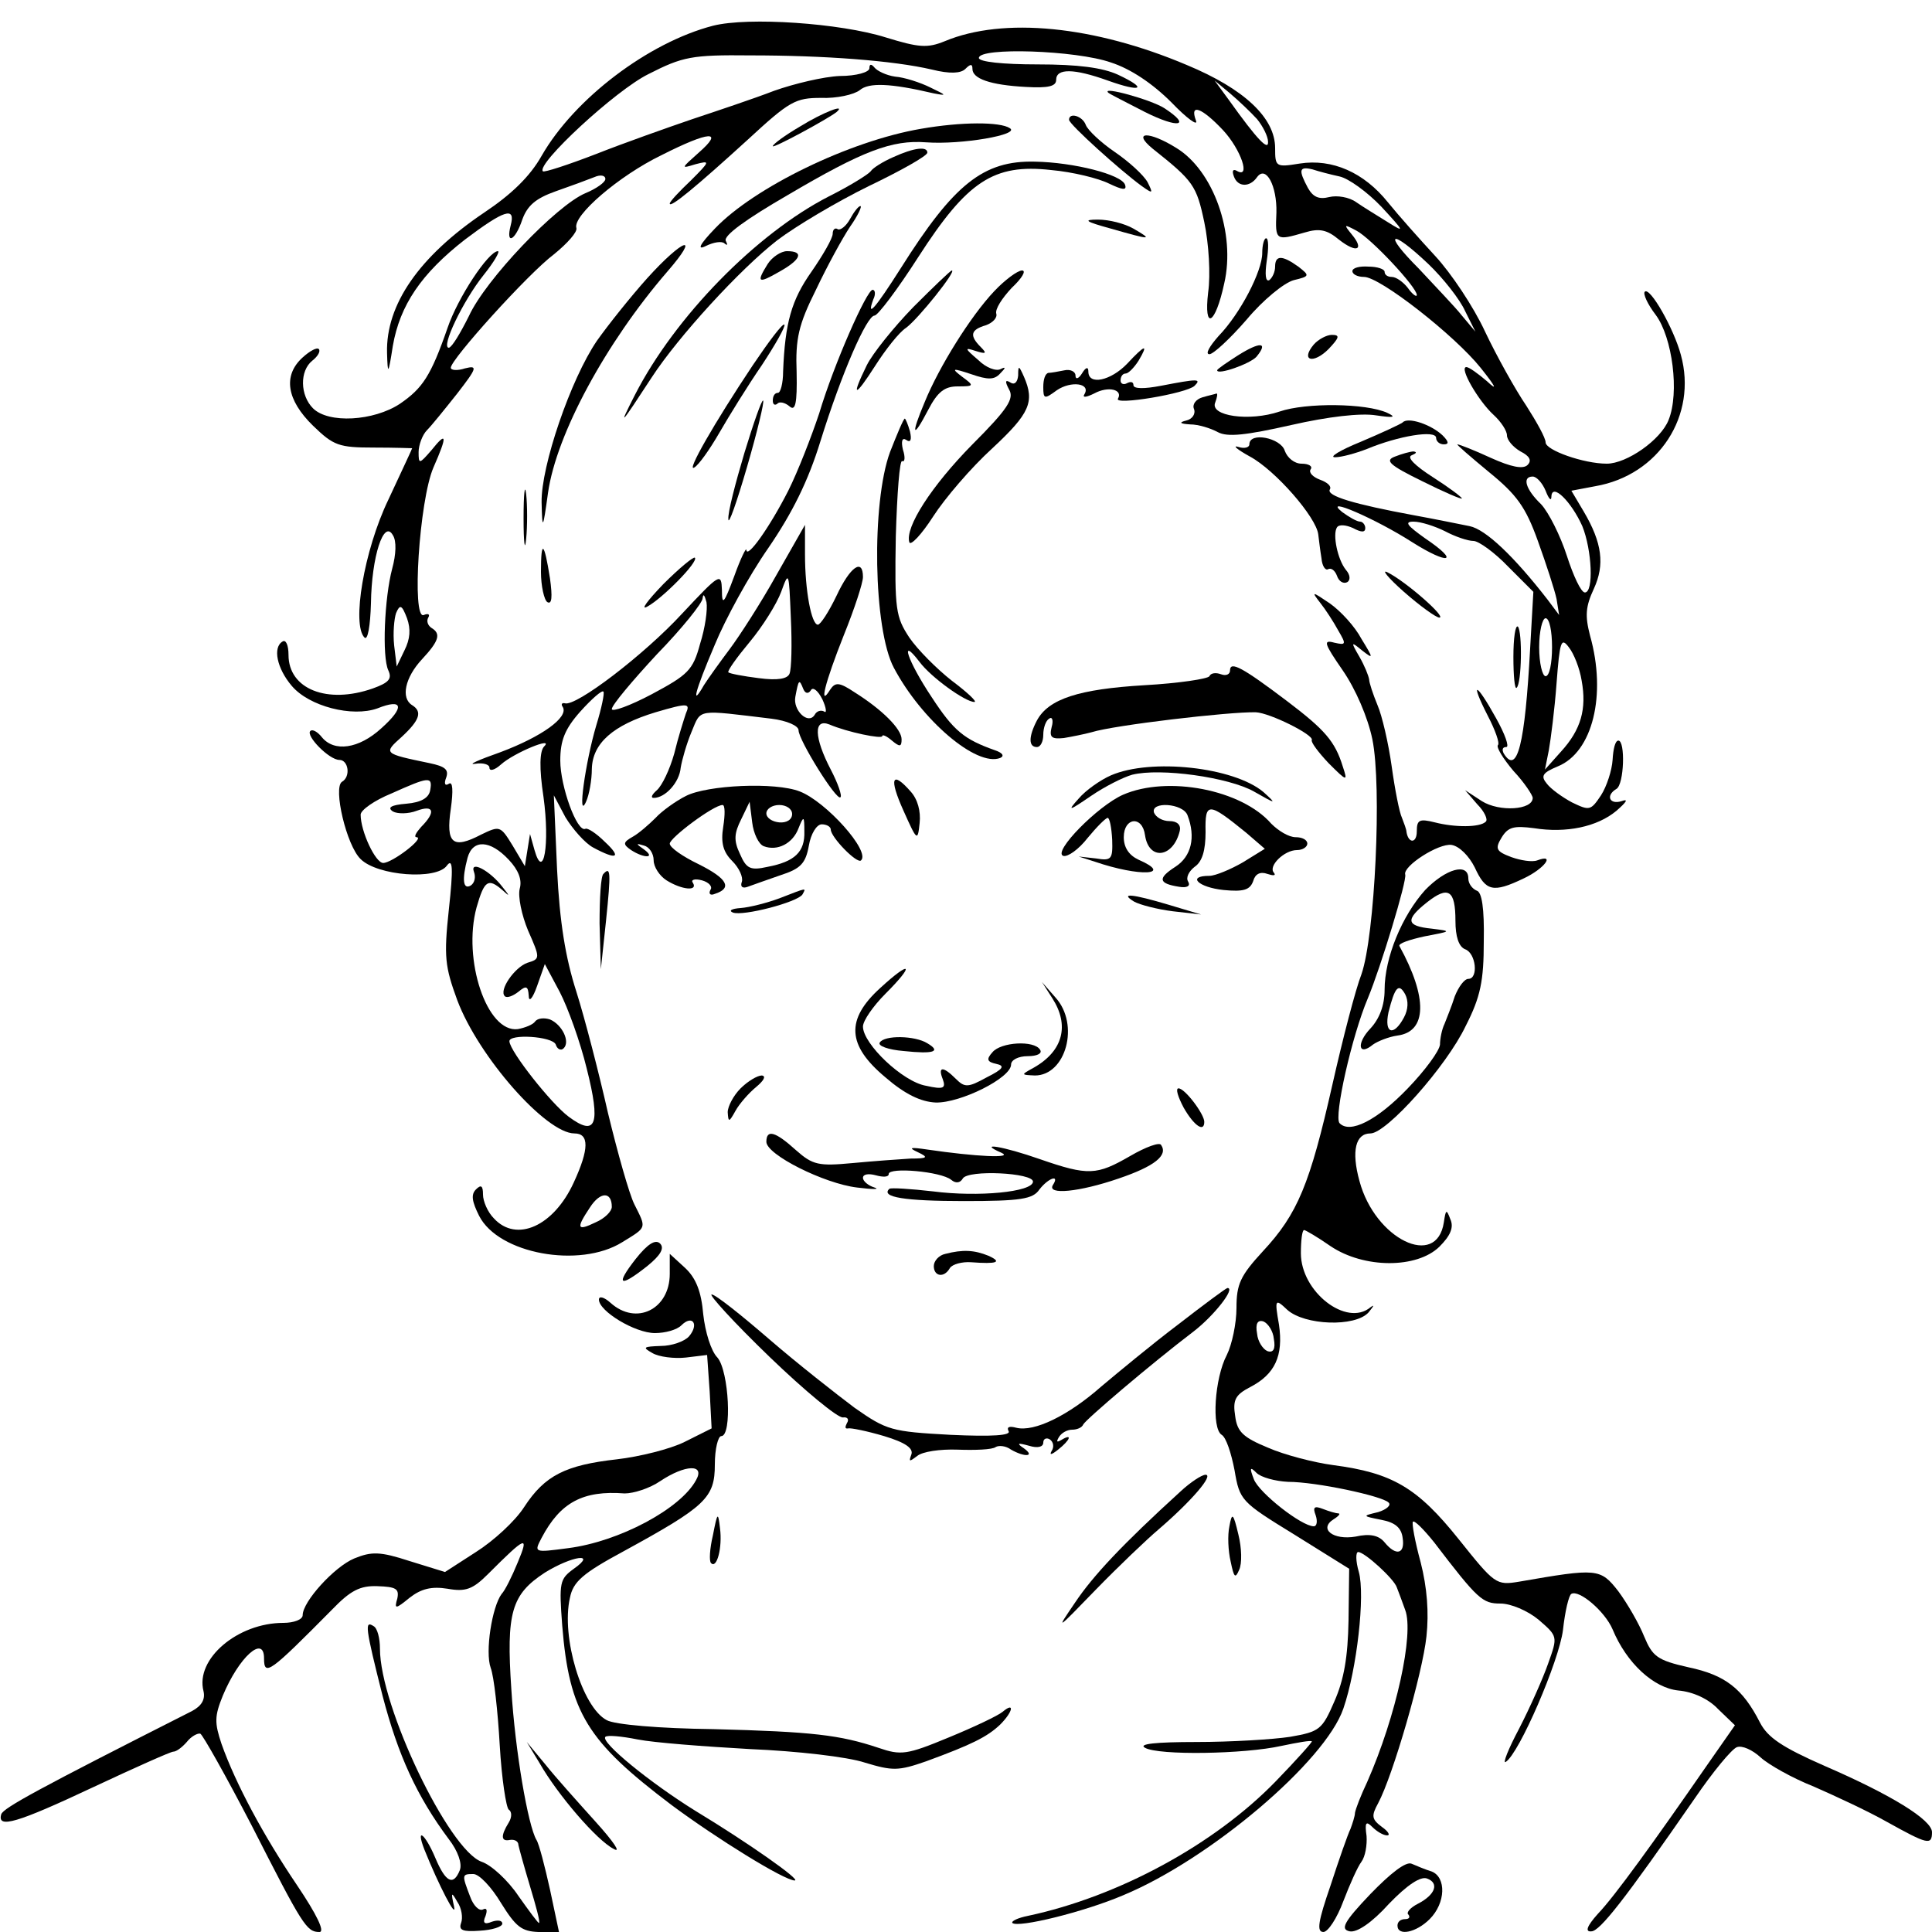<?xml version="1.0" standalone="no"?>
<!DOCTYPE svg PUBLIC "-//W3C//DTD SVG 20010904//EN"
 "http://www.w3.org/TR/2001/REC-SVG-20010904/DTD/svg10.dtd">
<svg version="1.0" xmlns="http://www.w3.org/2000/svg"
 width="300pt" height="300pt" viewBox="0 0 300 300"
 preserveAspectRatio="xMidYMid meet">
<g transform="translate(0,300) scale(0.1,-0.1)"
fill="#000000" stroke="none">
<path d="M1107 2960 c-100 -26 -215 -113 -266 -202 -18 -32 -47 -60 -89 -88
-101 -68 -153 -143 -151 -218 1 -35 2 -34 9 11 11 63 44 112 112 165 61 46 79
52 71 22 -8 -31 7 -24 18 9 8 22 21 33 52 44 23 8 50 18 60 22 9 4 17 3 17 -3
0 -5 -14 -15 -31 -22 -45 -19 -155 -134 -181 -191 -13 -26 -26 -48 -31 -49
-13 0 22 73 54 113 16 20 26 37 22 37 -15 -1 -62 -72 -78 -119 -26 -75 -39
-94 -74 -118 -41 -27 -111 -31 -135 -7 -20 20 -21 58 -1 74 9 7 13 15 10 18
-3 3 -14 -3 -25 -13 -31 -28 -25 -66 16 -106 32 -31 40 -34 95 -34 32 0 59 -1
59 -1 0 -1 -17 -37 -37 -80 -38 -79 -57 -194 -37 -214 5 -5 9 18 10 53 1 73
20 131 34 106 6 -9 5 -30 -1 -52 -12 -45 -16 -137 -6 -158 6 -13 1 -19 -24
-28 -71 -25 -131 -1 -131 52 0 15 -4 24 -9 21 -16 -9 -9 -42 14 -69 27 -32 94
-49 133 -35 40 16 43 2 6 -31 -35 -32 -73 -37 -92 -14 -7 9 -15 13 -18 10 -8
-7 29 -45 45 -45 14 0 18 -26 4 -34 -14 -9 7 -99 29 -120 26 -26 118 -33 134
-10 9 12 10 -4 3 -68 -8 -74 -6 -89 13 -141 33 -88 138 -207 182 -207 23 0 23
-24 -1 -76 -31 -68 -89 -94 -124 -56 -10 10 -17 27 -17 37 0 14 -3 16 -11 8
-8 -8 -6 -19 5 -41 30 -59 156 -82 222 -41 39 24 38 21 19 59 -8 16 -26 80
-41 142 -14 62 -36 147 -49 188 -17 53 -26 108 -30 190 l-5 115 18 -34 c11
-18 30 -40 43 -47 37 -20 45 -16 18 9 -13 13 -27 22 -30 20 -13 -6 -39 66 -39
106 0 31 7 49 31 76 18 20 34 34 36 31 2 -2 -3 -26 -11 -52 -17 -57 -30 -150
-16 -119 5 11 9 34 9 51 1 40 33 68 99 88 51 15 54 14 47 -2 -3 -9 -12 -37
-18 -62 -7 -25 -19 -50 -27 -57 -8 -7 -10 -12 -5 -12 18 0 40 24 42 47 2 12 9
37 17 56 15 36 7 34 124 20 24 -3 42 -11 42 -18 0 -15 59 -110 65 -104 3 2 -4
22 -15 43 -26 50 -27 80 -2 70 28 -12 82 -23 82 -18 0 3 7 0 15 -7 12 -10 15
-10 15 2 0 16 -30 46 -73 73 -24 16 -30 16 -38 4 -18 -29 -8 11 21 84 17 42
30 82 30 91 0 30 -20 16 -41 -29 -12 -25 -25 -45 -29 -45 -10 0 -20 53 -20
109 l0 46 -45 -79 c-24 -43 -57 -94 -72 -114 -15 -20 -33 -45 -40 -56 -20 -35
-15 -12 17 63 16 39 53 107 83 150 37 54 62 104 81 166 33 106 72 195 84 195
5 0 36 41 68 91 76 118 117 145 206 135 34 -3 74 -13 90 -21 21 -10 28 -11 25
-2 -5 16 -80 35 -140 36 -80 2 -126 -35 -208 -165 -40 -63 -54 -79 -43 -49 4
8 3 15 -1 15 -9 0 -60 -115 -83 -192 -12 -36 -33 -90 -48 -120 -29 -57 -64
-106 -65 -92 0 5 -9 -13 -19 -41 -16 -43 -19 -46 -19 -21 -1 27 -3 26 -62 -37
-58 -63 -165 -145 -182 -139 -5 1 -6 -2 -3 -6 9 -16 -33 -46 -97 -70 -34 -12
-52 -20 -39 -18 12 2 22 -1 22 -6 0 -6 8 -4 18 5 20 18 83 44 67 28 -7 -7 -8
-33 -1 -79 10 -73 0 -131 -14 -82 l-7 25 -4 -25 -4 -25 -19 32 c-19 31 -20 31
-49 17 -44 -23 -55 -14 -47 40 4 29 3 43 -3 39 -6 -4 -8 0 -4 10 4 12 -2 17
-26 22 -72 15 -72 15 -43 41 28 26 32 39 16 49 -18 11 -11 43 15 71 27 29 30
40 15 49 -6 4 -8 11 -5 16 3 5 0 7 -7 4 -19 -8 -7 178 15 229 22 50 21 57 -3
27 -19 -22 -20 -22 -20 -3 0 11 6 27 13 34 7 7 28 33 47 57 31 40 32 44 12 39
-12 -4 -22 -3 -22 1 0 13 120 146 160 176 21 17 37 35 35 41 -6 19 66 81 132
113 75 38 98 39 58 4 -28 -25 -28 -25 -5 -18 23 6 23 5 -7 -25 -18 -17 -33
-33 -33 -36 0 -8 42 27 121 99 65 60 74 65 114 65 24 -1 51 5 60 12 14 12 47
11 115 -5 21 -4 20 -3 -5 9 -16 8 -41 16 -55 17 -14 2 -28 9 -32 14 -5 6 -8 6
-8 -1 0 -6 -20 -12 -46 -12 -25 -1 -71 -12 -102 -23 -31 -12 -88 -31 -127 -44
-38 -13 -106 -37 -149 -54 -44 -17 -81 -29 -83 -27 -11 11 113 126 164 151 53
27 67 30 158 29 115 0 222 -8 282 -22 28 -7 45 -6 52 1 8 8 11 8 11 0 0 -15
27 -25 83 -28 35 -2 47 1 47 11 0 18 27 18 80 -1 53 -19 63 -13 16 9 -24 11
-62 16 -125 16 -54 0 -91 4 -91 10 0 17 151 12 205 -7 31 -10 65 -33 94 -62
24 -25 42 -38 38 -28 -10 27 9 20 42 -15 28 -30 44 -77 21 -63 -6 3 -7 -1 -4
-9 6 -17 25 -17 36 -1 14 19 31 -14 30 -55 -2 -44 -1 -44 44 -31 23 7 35 4 53
-11 28 -22 40 -16 20 8 -13 16 -12 16 7 6 23 -12 94 -88 94 -100 0 -4 -7 1
-14 11 -7 9 -18 17 -25 17 -6 0 -11 3 -11 8 0 4 -11 8 -25 8 -14 1 -25 -2 -25
-7 0 -5 8 -9 18 -9 25 0 141 -91 181 -141 24 -30 27 -37 10 -21 -14 12 -28 22
-32 22 -12 0 19 -53 42 -74 12 -11 21 -25 21 -32 0 -7 9 -18 21 -25 14 -7 18
-14 11 -21 -7 -7 -26 -3 -57 11 -26 12 -49 21 -52 21 -2 0 20 -19 49 -43 43
-35 57 -54 76 -107 13 -36 26 -76 29 -90 l4 -25 -18 24 c-52 67 -96 109 -121
114 -15 3 -54 11 -87 17 -92 17 -136 30 -130 40 3 5 -4 11 -15 15 -11 4 -18
11 -15 16 4 5 -3 9 -14 9 -11 0 -22 9 -26 20 -6 20 -55 30 -55 10 0 -5 -8 -7
-17 -4 -10 3 -2 -4 18 -15 39 -21 103 -94 106 -121 1 -8 3 -25 5 -37 1 -12 6
-19 10 -17 5 3 11 -2 14 -10 3 -9 10 -13 16 -10 5 3 5 11 -2 19 -13 16 -21 55
-14 66 3 5 14 4 25 -1 13 -7 19 -7 19 0 0 5 -4 10 -8 10 -5 0 -17 7 -28 15
-32 26 53 -11 109 -47 57 -36 75 -31 20 6 -28 20 -33 26 -18 26 11 0 33 -7 49
-15 15 -8 35 -15 44 -15 8 0 33 -18 54 -40 l39 -39 -5 -88 c-8 -149 -20 -197
-41 -163 -3 6 -2 10 4 10 5 0 -2 20 -16 45 -31 56 -41 59 -13 4 12 -23 19 -43
16 -46 -3 -3 8 -21 24 -40 17 -18 30 -38 30 -42 0 -19 -52 -22 -79 -5 l-26 17
19 -22 c11 -11 17 -24 13 -27 -9 -9 -48 -9 -79 -1 -24 6 -28 4 -28 -14 0 -19
-13 -19 -16 -1 0 4 -4 14 -7 22 -4 8 -11 44 -16 80 -5 36 -15 79 -22 95 -7 17
-13 35 -13 40 -1 6 -7 21 -15 35 -14 24 -13 24 4 10 18 -14 18 -13 -1 18 -10
19 -32 43 -49 55 -28 19 -29 19 -15 1 8 -10 21 -30 28 -43 13 -22 12 -23 -6
-19 -18 5 -16 -1 13 -43 20 -29 39 -73 46 -107 15 -73 4 -305 -17 -365 -9 -23
-29 -100 -45 -171 -35 -155 -54 -201 -108 -259 -35 -38 -41 -51 -41 -88 0 -24
-7 -57 -15 -73 -19 -36 -24 -114 -8 -124 7 -4 15 -29 20 -55 8 -47 10 -49 93
-100 l85 -53 -1 -80 c-1 -57 -7 -92 -22 -126 -19 -44 -23 -47 -69 -55 -26 -4
-92 -8 -145 -8 -64 0 -91 -3 -80 -9 21 -12 154 -10 212 3 24 5 46 9 47 7 1 -1
-24 -29 -56 -62 -95 -98 -244 -179 -385 -209 -15 -3 -26 -8 -24 -11 9 -8 111
17 172 43 135 56 314 208 342 290 21 61 34 176 24 212 -5 17 -5 31 -1 31 10 0
56 -42 60 -55 2 -5 8 -21 13 -35 14 -37 -14 -165 -59 -267 -10 -21 -18 -42
-19 -48 0 -5 -4 -17 -7 -25 -4 -8 -18 -48 -31 -88 -19 -55 -22 -72 -11 -72 7
0 21 21 31 48 10 26 22 53 28 61 6 8 9 26 8 40 -3 21 -1 24 9 14 7 -7 17 -13
23 -13 5 0 2 6 -8 13 -16 12 -17 17 -6 37 23 43 69 202 75 259 4 37 1 76 -9
115 -9 33 -14 61 -12 63 2 3 17 -12 33 -32 68 -89 75 -95 103 -95 16 0 42 -11
59 -25 30 -26 30 -26 15 -68 -8 -23 -28 -68 -45 -101 -17 -32 -26 -55 -21 -52
21 13 83 157 89 205 3 28 9 54 13 56 12 7 52 -27 64 -55 22 -53 64 -91 102
-95 23 -2 47 -13 62 -29 l26 -25 -44 -63 c-81 -117 -143 -203 -169 -230 -17
-19 -20 -28 -10 -27 13 0 51 48 161 207 28 41 57 76 65 79 8 3 24 -4 37 -16
12 -11 49 -32 82 -45 32 -14 84 -38 114 -55 63 -35 70 -37 70 -16 0 19 -63 58
-167 103 -66 29 -88 44 -100 67 -27 53 -54 74 -111 86 -49 11 -56 17 -69 48
-8 20 -26 51 -40 70 -28 36 -33 36 -154 15 -36 -6 -38 -4 -94 66 -64 80 -103
103 -195 115 -30 4 -76 16 -101 27 -39 16 -48 25 -51 49 -4 25 0 33 23 45 39
20 52 49 45 97 -7 40 -6 41 13 23 27 -24 105 -27 126 -4 8 10 10 13 3 8 -37
-31 -108 24 -108 84 0 20 2 36 5 36 2 0 21 -11 41 -25 52 -35 134 -35 169 -1
17 17 23 30 17 43 -6 16 -7 15 -10 -5 -11 -73 -107 -26 -131 64 -13 47 -6 74
17 74 25 0 118 104 148 167 23 45 28 70 28 131 1 52 -3 77 -11 79 -7 3 -13 11
-13 19 0 25 -35 15 -67 -18 -36 -40 -63 -105 -63 -155 0 -24 -8 -45 -22 -60
-22 -23 -19 -44 4 -25 7 5 24 12 38 14 46 6 47 59 3 139 -2 4 16 10 39 15 42
8 43 8 11 12 -40 4 -41 14 -7 41 33 26 44 19 44 -29 0 -24 5 -40 15 -44 17 -6
21 -46 5 -46 -6 0 -15 -12 -21 -27 -5 -16 -13 -35 -16 -43 -4 -8 -7 -23 -7
-32 -1 -10 -23 -40 -50 -68 -48 -50 -90 -71 -106 -54 -9 10 19 135 44 194 20
48 61 183 58 192 -4 13 52 49 72 46 12 -2 27 -17 36 -35 17 -37 28 -40 76 -17
32 15 50 39 21 28 -8 -3 -26 0 -40 5 -24 9 -26 13 -15 31 10 16 19 18 50 14
50 -8 98 2 128 27 16 14 19 19 8 15 -19 -6 -25 9 -8 19 12 7 14 75 3 75 -5 0
-8 -13 -9 -30 -1 -16 -9 -41 -18 -55 -16 -24 -18 -24 -45 -11 -15 8 -33 21
-39 29 -10 12 -7 17 17 27 54 22 76 111 50 203 -8 31 -7 45 6 73 17 37 13 71
-16 120 l-19 32 37 7 c99 17 159 110 133 204 -11 41 -48 106 -56 98 -3 -3 4
-19 17 -36 26 -35 37 -121 20 -163 -12 -31 -65 -68 -96 -68 -36 0 -95 21 -95
33 0 7 -14 32 -30 57 -17 25 -46 77 -64 115 -18 39 -53 91 -77 117 -24 26 -57
63 -74 84 -37 46 -86 68 -137 60 -37 -6 -38 -5 -38 24 0 47 -48 92 -137 129
-144 61 -285 75 -376 37 -27 -11 -40 -10 -92 6 -70 22 -213 32 -268 18z m845
-145 c9 -11 17 -27 17 -35 1 -15 -16 2 -61 65 l-22 30 24 -20 c13 -11 32 -29
42 -40z m128 -89 c14 -3 43 -24 65 -47 36 -39 37 -41 10 -24 -16 10 -39 24
-49 31 -11 8 -30 11 -42 8 -16 -4 -25 0 -33 14 -15 28 -14 34 7 29 9 -3 28 -8
42 -11z m138 -136 c23 -22 49 -55 57 -73 l16 -32 -21 25 c-11 14 -42 46 -67
73 -57 57 -44 63 15 7z m182 -352 c5 -13 9 -17 9 -9 1 22 31 -8 48 -46 15 -37
18 -103 4 -103 -6 0 -18 26 -28 57 -10 31 -28 67 -40 80 -24 23 -30 43 -13 43
6 0 15 -10 20 -22z m-1174 -284 c-3 -8 -18 -11 -48 -7 -24 3 -45 7 -47 9 -2 2
13 23 33 47 20 24 42 59 49 78 12 33 12 32 15 -40 2 -41 1 -80 -2 -87z m-139
46 c-11 -41 -19 -48 -75 -78 -34 -18 -62 -28 -62 -23 0 6 32 44 70 85 39 40
71 80 71 87 1 8 3 5 6 -6 2 -11 -2 -40 -10 -65z m-459 -10 l-12 -25 -4 33 c-2
19 0 41 3 50 6 14 9 13 17 -8 6 -17 5 -32 -4 -50z m1782 5 c0 -25 -4 -45 -10
-45 -5 0 -10 20 -10 45 0 25 5 45 10 45 6 0 10 -20 10 -45z m46 -52 c8 -44 -1
-76 -32 -110 l-25 -28 6 30 c3 17 9 63 12 104 5 65 7 72 19 56 8 -10 17 -33
20 -52z m-1197 -15 c3 6 11 0 18 -14 6 -13 7 -22 3 -19 -5 3 -12 1 -15 -5 -10
-16 -34 7 -30 28 5 27 6 28 12 13 3 -8 8 -9 12 -3z m-591 -155 c-2 -12 -14
-19 -37 -21 -24 -2 -30 -6 -21 -12 7 -4 24 -4 37 1 27 10 30 -2 7 -25 -8 -9
-12 -16 -7 -16 13 -1 -38 -40 -52 -40 -12 0 -35 49 -35 75 0 7 21 22 48 33 58
26 64 27 60 5z m122 -108 c15 -16 21 -31 17 -45 -3 -12 3 -41 13 -65 19 -43
19 -44 -1 -50 -20 -7 -45 -43 -35 -52 3 -3 12 0 21 7 12 10 15 9 16 -6 0 -11
6 -5 13 15 l12 34 23 -43 c13 -25 32 -78 42 -119 22 -87 15 -107 -28 -75 -27
20 -91 101 -92 117 -1 12 67 8 72 -5 2 -7 8 -10 12 -6 11 10 -2 37 -21 45 -9
3 -19 2 -23 -3 -3 -5 -16 -10 -27 -12 -48 -6 -86 108 -64 189 12 42 18 46 40
27 12 -11 12 -10 0 5 -19 25 -51 42 -44 23 3 -8 1 -17 -5 -21 -12 -7 -14 9 -5
43 8 29 35 28 64 -3z m1390 -245 c-16 -30 -31 -25 -24 8 10 40 16 46 26 28 5
-10 5 -23 -2 -36z m-1230 -294 c0 -7 -11 -18 -25 -24 -29 -14 -31 -10 -9 23
16 25 34 25 34 1z m1028 -205 c3 -16 -1 -22 -10 -19 -7 3 -15 15 -16 27 -3 16
1 22 10 19 7 -3 15 -15 16 -27z m22 -222 c44 0 146 -22 156 -32 5 -4 -3 -11
-16 -15 -25 -6 -25 -6 5 -12 21 -4 31 -12 33 -28 4 -25 -10 -29 -28 -7 -9 11
-23 14 -45 9 -35 -6 -58 12 -34 27 8 5 11 9 7 9 -3 0 -14 3 -24 7 -13 5 -16 3
-11 -10 3 -9 2 -17 -3 -17 -19 0 -85 52 -93 73 -7 18 -6 20 4 10 7 -7 29 -13
49 -14z"/>
<path d="M1721 2856 c2 -2 28 -15 57 -30 52 -26 73 -22 30 6 -20 13 -99 35
-87 24z"/>
<path d="M1243 2804 c-24 -14 -43 -28 -43 -31 0 -4 85 42 99 53 16 14 -22 -1
-56 -22z"/>
<path d="M1660 2814 c0 -7 80 -79 113 -103 17 -12 18 -12 9 6 -6 11 -29 32
-51 47 -22 15 -42 34 -45 42 -5 14 -26 20 -26 8z"/>
<path d="M1430 2800 c-111 -19 -259 -91 -320 -155 -24 -25 -28 -34 -14 -27 12
6 25 8 29 4 5 -4 5 -2 2 4 -4 8 32 34 96 71 117 69 162 86 215 82 55 -4 147
12 130 22 -15 10 -75 10 -138 -1z"/>
<path d="M1790 2769 c63 -50 68 -57 80 -114 7 -33 10 -82 6 -109 -7 -60 11
-51 25 14 18 78 -17 175 -74 210 -43 27 -70 26 -37 -1z"/>
<path d="M1387 2756 c-16 -7 -32 -17 -35 -22 -4 -5 -33 -23 -65 -39 -113 -58
-239 -187 -301 -308 -27 -53 -23 -48 26 27 41 63 137 168 195 213 29 22 93 60
142 84 50 24 91 47 91 52 0 10 -20 8 -53 -7z"/>
<path d="M1320 2660 c-6 -11 -15 -18 -19 -16 -4 3 -8 0 -8 -7 0 -7 -15 -33
-33 -59 -31 -44 -41 -79 -44 -155 0 -18 -4 -33 -8 -33 -5 0 -8 -5 -8 -12 0 -6
3 -8 7 -5 3 4 12 2 19 -4 9 -8 12 4 11 53 -2 52 3 74 30 128 17 36 41 80 53
98 12 17 19 32 16 32 -3 0 -10 -9 -16 -20z"/>
<path d="M1725 2645 c63 -18 66 -18 35 0 -14 8 -38 14 -55 14 -24 0 -20 -3 20
-14z"/>
<path d="M1960 2607 c0 -28 -34 -94 -68 -129 -14 -16 -21 -28 -14 -28 6 0 32
24 58 54 25 30 58 57 73 61 25 6 25 7 7 21 -25 18 -36 18 -36 0 0 -8 -4 -17
-9 -21 -6 -3 -7 9 -4 30 3 19 3 35 -1 35 -3 0 -6 -10 -6 -23z"/>
<path d="M1005 2568 c-26 -29 -61 -73 -78 -97 -41 -60 -87 -195 -86 -251 1
-44 2 -43 10 15 13 91 90 233 185 343 53 61 25 52 -31 -10z"/>
<path d="M1192 2590 c-18 -29 -15 -31 18 -12 34 19 39 32 12 32 -9 0 -23 -9
-30 -20z"/>
<path d="M1418 2523 c-31 -32 -63 -72 -72 -90 -25 -51 -19 -51 13 -1 16 25 37
52 48 59 19 14 79 89 71 89 -2 0 -29 -26 -60 -57z"/>
<path d="M1544 2548 c-37 -39 -86 -118 -108 -172 -22 -52 -19 -59 5 -13 15 29
26 37 46 37 26 0 26 1 7 15 -17 13 -16 14 14 4 26 -9 36 -9 45 1 9 9 9 11 1 7
-7 -4 -23 2 -35 14 -21 18 -22 20 -4 14 16 -5 18 -4 8 6 -18 18 -16 27 8 34
11 4 18 12 16 18 -2 7 9 24 24 40 16 15 23 27 16 27 -7 0 -27 -15 -43 -32z"/>
<path d="M1169 2433 c-60 -90 -104 -167 -91 -159 7 4 24 28 39 54 15 26 44 73
66 105 21 32 37 60 35 63 -3 2 -24 -26 -49 -63z"/>
<path d="M2040 2465 c-21 -25 -1 -31 23 -7 17 18 18 22 5 22 -8 0 -21 -7 -28
-15z"/>
<path d="M1922 2448 c-17 -11 -32 -21 -32 -23 0 -8 51 10 61 21 19 23 6 24
-29 2z"/>
<path d="M1750 2435 c-25 -26 -60 -34 -60 -12 0 8 -4 7 -10 -3 -5 -8 -10 -10
-10 -3 0 6 -8 10 -17 8 -10 -2 -21 -4 -25 -4 -5 -1 -8 -10 -8 -22 0 -19 2 -19
21 -5 22 15 53 11 43 -6 -4 -6 3 -5 15 1 22 12 45 6 37 -8 -7 -11 107 8 119
20 11 11 5 11 -52 0 -26 -5 -43 -5 -43 1 0 5 -4 6 -10 3 -5 -3 -10 -1 -10 4 0
6 3 11 8 11 4 0 13 9 20 20 16 27 10 25 -18 -5z"/>
<path d="M1581 2417 c-1 -11 -6 -15 -12 -11 -8 5 -9 2 -2 -11 8 -14 -2 -30
-57 -85 -64 -65 -105 -129 -98 -152 2 -6 19 12 37 40 18 28 59 76 92 106 58
54 66 72 49 111 -8 18 -9 18 -9 2z"/>
<path d="M1867 2383 c-10 -3 -16 -11 -13 -18 3 -8 -3 -16 -12 -18 -12 -3 -10
-5 6 -6 13 0 32 -6 43 -12 15 -8 43 -5 114 11 57 13 108 19 132 15 27 -4 32
-3 17 4 -33 15 -126 16 -167 2 -47 -16 -109 -7 -100 14 3 8 4 14 2 14 -2 -1
-12 -3 -22 -6z"/>
<path d="M1156 2297 c-14 -47 -26 -93 -25 -103 0 -11 13 26 29 81 16 55 27
101 25 103 -2 2 -15 -35 -29 -81z"/>
<path d="M1382 2298 c-29 -79 -26 -275 6 -335 43 -81 128 -154 165 -140 7 3 4
8 -8 12 -48 17 -64 30 -98 82 -38 57 -51 97 -19 55 18 -24 71 -62 85 -62 5 0
-11 15 -35 33 -23 18 -53 48 -66 67 -21 32 -23 43 -21 157 2 67 6 120 10 117
4 -2 5 6 1 18 -3 13 -1 19 5 15 7 -5 9 0 6 13 -3 11 -7 20 -8 20 -2 0 -12 -24
-23 -52z"/>
<path d="M2178 2344 c-4 -3 -32 -16 -65 -30 -32 -13 -50 -24 -40 -24 10 0 32
6 50 13 48 20 107 30 107 17 0 -5 5 -10 12 -10 8 0 8 4 -2 14 -18 17 -54 29
-62 20z"/>
<path d="M2166 2291 c-16 -6 -9 -13 42 -38 34 -17 62 -29 62 -27 0 2 -20 17
-45 33 -28 18 -41 31 -33 34 7 3 9 5 3 6 -5 0 -19 -4 -29 -8z"/>
<path d="M813 2195 c0 -38 2 -53 4 -32 2 20 2 52 0 70 -2 17 -4 1 -4 -38z"/>
<path d="M840 2112 c0 -22 5 -44 10 -47 7 -4 8 8 4 37 -9 57 -14 61 -14 10z"/>
<path d="M1030 2093 c-25 -26 -36 -41 -25 -35 24 13 80 70 74 76 -2 2 -24 -16
-49 -41z"/>
<path d="M2180 2081 c25 -22 50 -40 55 -40 12 0 -52 56 -80 70 -11 6 0 -8 25
-30z"/>
<path d="M2350 1980 c0 -29 2 -51 5 -48 8 7 9 87 2 95 -4 3 -7 -18 -7 -47z"/>
<path d="M1910 1959 c0 -6 -6 -9 -14 -6 -8 3 -16 2 -18 -3 -2 -4 -47 -11 -101
-14 -101 -6 -149 -21 -167 -55 -13 -25 -13 -41 0 -41 6 0 10 9 10 19 0 11 4
22 9 25 5 4 7 -3 4 -13 -4 -16 0 -19 19 -17 12 2 32 6 43 9 35 11 214 32 255
31 22 -1 90 -35 87 -43 -2 -3 10 -19 26 -36 29 -29 30 -29 22 -5 -12 39 -28
57 -86 101 -70 53 -89 63 -89 48z"/>
<path d="M1725 1796 c-16 -7 -39 -23 -50 -36 -18 -20 -16 -20 19 4 22 15 50
29 64 33 44 11 150 -4 189 -26 35 -20 36 -20 15 -1 -46 39 -175 53 -237 26z"/>
<path d="M1403 1741 c21 -47 22 -48 25 -19 2 18 -3 37 -14 49 -29 33 -34 21
-11 -30z"/>
<path d="M1065 1764 c-16 -8 -38 -24 -47 -34 -10 -10 -26 -24 -35 -29 -16 -9
-16 -12 -3 -21 20 -13 39 -13 20 1 -13 9 -13 10 0 6 8 -2 15 -12 15 -23 0 -10
9 -24 20 -31 24 -15 49 -17 41 -4 -4 5 3 7 14 4 11 -3 17 -10 13 -15 -3 -6 0
-9 7 -6 28 9 19 24 -25 46 -25 12 -45 26 -45 32 0 9 68 60 82 60 4 0 4 -15 1
-34 -4 -25 0 -39 14 -53 11 -11 17 -25 15 -32 -3 -8 1 -11 9 -8 8 3 31 11 51
18 31 10 39 18 44 46 3 18 12 33 20 33 8 0 14 -4 14 -8 0 -12 41 -54 47 -48
15 14 -54 91 -95 107 -38 15 -144 10 -177 -7z m121 -78 c21 -8 45 4 54 28 8
20 9 19 9 -5 1 -32 -15 -47 -57 -55 -27 -6 -33 -3 -43 20 -10 21 -9 32 2 54
l13 27 4 -32 c2 -17 10 -34 18 -37z m44 50 c0 -9 -9 -14 -20 -13 -11 1 -20 7
-20 14 0 7 9 13 20 13 11 0 20 -6 20 -14z"/>
<path d="M1744 1766 c-39 -17 -110 -89 -93 -95 7 -2 24 10 38 28 14 17 28 31
31 31 3 0 6 -15 7 -34 1 -30 -1 -33 -25 -29 l-27 3 25 -8 c70 -24 123 -21 68
3 -15 7 -23 19 -23 35 0 31 29 34 33 3 6 -40 44 -35 54 7 2 9 -4 15 -16 15
-11 0 -21 6 -24 13 -6 18 45 15 52 -4 13 -34 6 -64 -19 -80 -28 -18 -26 -26 6
-31 12 -2 18 1 14 8 -4 6 1 16 10 23 12 8 17 26 17 54 -1 47 4 47 63 -1 l29
-25 -34 -21 c-19 -11 -43 -21 -52 -21 -36 0 -17 -18 22 -22 31 -3 41 0 46 14
3 11 11 15 22 11 9 -3 14 -3 10 2 -9 10 16 35 36 35 9 0 16 5 16 10 0 6 -8 10
-18 10 -11 0 -27 10 -38 21 -46 53 -161 75 -230 45z"/>
<path d="M937 1643 c-4 -3 -6 -38 -6 -77 l2 -71 8 75 c8 77 7 85 -4 73z"/>
<path d="M1210 1605 c-19 -7 -46 -14 -60 -15 -14 -1 -19 -4 -12 -7 16 -6 100
16 108 28 6 11 8 11 -36 -6z"/>
<path d="M1761 1600 c9 -5 36 -12 60 -15 l44 -5 -50 15 c-57 17 -77 19 -54 5z"/>
<path d="M1367 1466 c-54 -49 -52 -89 8 -139 30 -26 55 -38 78 -39 38 -1 117
38 117 59 0 7 11 13 26 13 14 0 23 4 19 10 -9 15 -61 12 -74 -4 -10 -11 -8
-15 6 -18 14 -3 11 -8 -15 -21 -29 -16 -34 -16 -48 -2 -20 20 -28 19 -20 -1 5
-14 1 -16 -26 -10 -36 6 -98 65 -98 92 0 9 16 32 35 51 46 46 40 53 -8 9z"/>
<path d="M1634 1450 c27 -42 17 -82 -29 -108 -20 -11 -20 -11 2 -12 48 0 70
79 32 121 l-21 24 16 -25z"/>
<path d="M1366 1381 c-3 -5 13 -11 37 -13 47 -5 59 -1 37 12 -19 12 -67 13
-74 1z"/>
<path d="M1150 1310 c-11 -11 -20 -28 -20 -37 1 -16 2 -16 12 2 6 11 21 28 32
37 12 10 16 17 9 18 -7 0 -22 -9 -33 -20z"/>
<path d="M1838 1280 c16 -28 32 -39 32 -22 0 12 -30 52 -40 52 -5 0 -1 -13 8
-30z"/>
<path d="M1190 1227 c0 -20 90 -65 141 -71 24 -3 36 -3 27 0 -10 3 -18 10 -18
15 0 6 9 7 20 4 11 -3 20 -3 20 2 0 11 81 4 97 -9 7 -6 14 -5 18 2 8 14 110 9
109 -5 -1 -16 -85 -24 -155 -15 -35 4 -66 6 -68 4 -14 -13 24 -19 116 -19 88
0 107 3 117 18 14 18 32 24 21 7 -10 -16 41 -11 102 10 56 19 77 36 66 52 -2
5 -24 -3 -48 -17 -52 -30 -65 -31 -140 -5 -57 20 -99 27 -60 10 20 -9 -40 -6
-115 5 -27 4 -30 3 -15 -4 17 -8 16 -10 -11 -10 -17 -1 -58 -4 -90 -7 -53 -5
-62 -3 -88 20 -32 29 -46 33 -46 13z"/>
<path d="M987 1045 c-32 -41 -25 -45 18 -11 21 17 27 28 20 35 -7 7 -19 0 -38
-24z"/>
<path d="M1468 1053 c-10 -2 -18 -11 -18 -19 0 -16 16 -19 25 -3 4 6 19 10 33
9 40 -3 49 0 27 10 -22 9 -40 10 -67 3z"/>
<path d="M1040 1022 c0 -55 -52 -81 -92 -45 -10 9 -18 11 -18 5 0 -18 56 -52
87 -52 16 0 34 5 41 12 17 17 28 2 12 -17 -7 -8 -27 -15 -44 -15 -27 -1 -29
-2 -13 -11 10 -6 34 -9 52 -7 l33 4 4 -57 3 -57 -42 -21 c-22 -11 -70 -23
-105 -27 -80 -9 -112 -25 -144 -74 -14 -22 -48 -53 -75 -70 l-48 -31 -55 17
c-46 15 -59 15 -86 4 -31 -13 -80 -67 -80 -88 0 -7 -14 -12 -30 -12 -71 0
-137 -56 -124 -106 3 -13 -3 -23 -18 -31 -239 -121 -292 -150 -296 -160 -7
-23 24 -14 143 42 64 30 120 55 124 55 5 0 14 7 21 15 7 9 17 14 21 13 4 -2
40 -66 80 -143 79 -155 85 -165 105 -165 9 0 -4 27 -35 73 -52 77 -95 157
-117 219 -11 33 -11 43 2 75 25 60 64 95 64 58 0 -29 9 -22 106 76 28 29 43
37 70 36 29 -1 34 -4 31 -19 -5 -17 -3 -17 19 1 18 14 34 18 59 14 28 -5 39
-1 63 23 59 59 64 61 46 18 -9 -22 -20 -44 -25 -49 -15 -20 -26 -90 -17 -115
5 -13 11 -67 14 -120 3 -52 10 -97 14 -100 5 -3 5 -12 0 -20 -13 -21 -12 -30
2 -27 7 1 13 -2 13 -8 1 -5 9 -34 18 -64 9 -30 16 -55 14 -57 -1 -1 -15 18
-32 42 -16 24 -42 48 -57 53 -51 18 -158 241 -158 331 0 16 -4 32 -10 35 -14
9 -13 -1 14 -108 24 -92 53 -156 103 -223 14 -18 21 -38 17 -48 -10 -25 -22
-19 -38 19 -16 38 -31 49 -17 13 22 -55 51 -111 46 -88 -5 22 -4 23 5 7 7 -10
9 -25 6 -33 -4 -11 2 -14 29 -12 19 1 35 6 35 11 0 5 -7 6 -16 3 -12 -5 -15
-2 -10 9 3 9 2 13 -4 10 -6 -3 -15 6 -20 20 -13 34 -13 35 5 35 9 0 28 -20 43
-45 23 -37 32 -44 58 -45 l32 0 -14 66 c-8 36 -17 71 -21 77 -13 22 -33 137
-39 234 -8 119 0 147 52 181 42 26 82 32 45 6 -22 -16 -23 -21 -18 -88 11
-136 39 -180 170 -279 70 -52 175 -117 191 -117 11 0 -73 59 -154 108 -71 44
-148 107 -140 115 3 3 25 1 50 -4 25 -5 104 -11 175 -15 72 -3 151 -12 178
-21 43 -13 52 -13 95 2 71 26 95 38 115 57 20 20 23 36 4 20 -7 -6 -45 -24
-84 -40 -65 -27 -74 -28 -109 -16 -60 20 -102 25 -256 29 -84 1 -154 7 -166
14 -38 20 -71 129 -57 190 5 25 20 38 83 72 128 70 142 83 142 135 0 24 5 44
10 44 17 0 12 101 -6 122 -10 10 -19 40 -22 67 -3 35 -11 56 -28 72 l-24 22 0
-31z m41 -320 c-24 -45 -120 -96 -199 -106 -53 -7 -53 -7 -41 16 29 55 64 74
129 69 14 0 39 8 55 19 39 26 70 27 56 2z"/>
<path d="M1829 943 c-41 -31 -94 -75 -119 -96 -51 -45 -104 -71 -132 -64 -11
3 -15 1 -12 -5 5 -7 -25 -9 -90 -6 -92 5 -99 7 -149 42 -28 21 -88 68 -132
106 -44 38 -84 70 -90 70 -5 0 35 -44 90 -97 55 -53 106 -95 114 -94 7 1 10
-3 6 -9 -3 -6 -3 -9 2 -8 4 1 29 -4 56 -12 33 -10 46 -19 42 -29 -4 -11 -3
-11 9 -2 8 7 36 11 63 10 27 -1 54 0 59 4 5 3 16 2 24 -4 21 -12 38 -11 20 2
-12 8 -10 9 8 4 13 -4 22 -2 22 5 0 6 5 8 10 5 6 -4 7 -12 3 -18 -4 -7 0 -6
10 2 19 15 23 26 5 15 -7 -4 -8 -3 -4 4 4 7 13 12 21 12 7 0 15 3 17 8 3 7
105 94 172 145 31 24 65 67 52 67 -2 0 -37 -26 -77 -57z"/>
<path d="M1833 684 c-90 -82 -136 -131 -164 -173 -30 -44 -29 -43 32 20 35 36
80 79 99 95 51 44 85 84 72 84 -6 0 -24 -12 -39 -26z"/>
<path d="M1107 616 c-5 -21 -6 -40 -3 -43 9 -10 18 24 14 54 -3 26 -4 25 -11
-11z"/>
<path d="M1909 630 c-3 -14 -2 -38 2 -55 5 -24 7 -27 13 -13 5 10 4 35 -1 55
-8 34 -10 35 -14 13z"/>
<path d="M838 262 c28 -49 89 -120 115 -133 12 -7 0 11 -28 42 -27 30 -63 70
-78 89 l-29 35 20 -33z"/>
<path d="M2128 59 c-42 -44 -47 -55 -32 -58 11 -2 34 13 61 43 28 29 49 43 59
39 19 -7 13 -25 -14 -39 -12 -6 -19 -14 -15 -17 3 -4 1 -7 -5 -7 -7 0 -12 -4
-12 -10 0 -17 29 -11 50 10 25 25 26 65 3 74 -10 3 -24 9 -31 12 -9 4 -33 -15
-64 -47z"/>
</g>
</svg>
